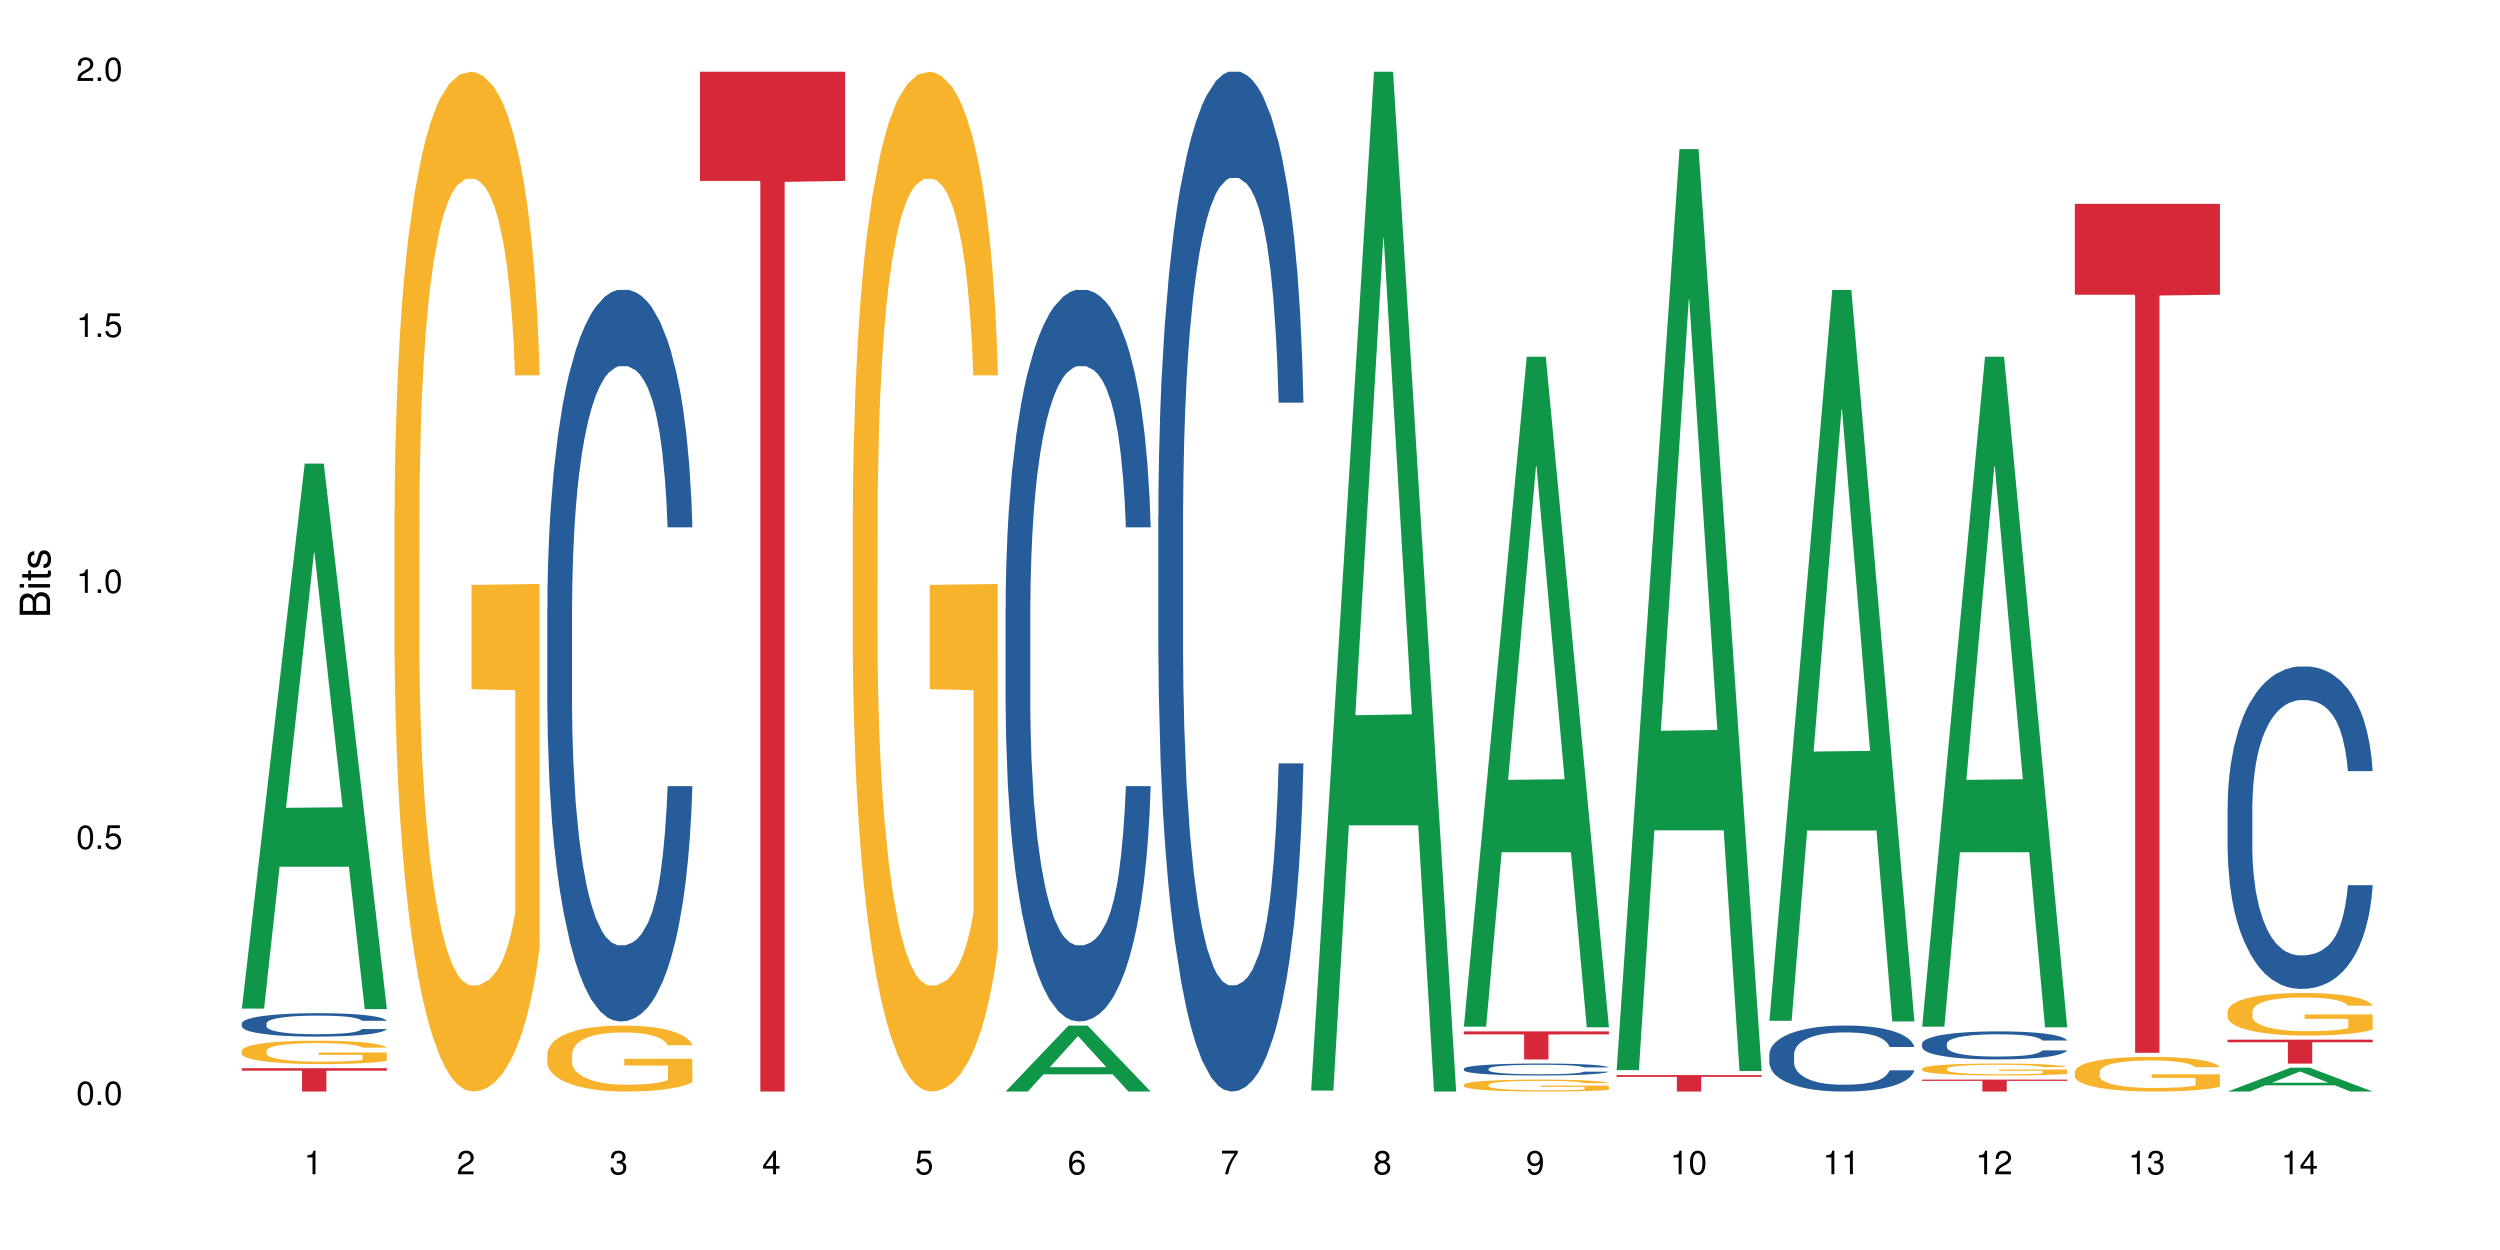 <?xml version="1.0" encoding="UTF-8"?>
<svg xmlns="http://www.w3.org/2000/svg" xmlns:xlink="http://www.w3.org/1999/xlink" width="720pt" height="360pt" viewBox="0 0 720 360" version="1.1">
<defs>
<g>
<symbol overflow="visible" id="glyph0-0">
<path style="stroke:none;" d=""/>
</symbol>
<symbol overflow="visible" id="glyph0-1">
<path style="stroke:none;" d="M 2.641 -6.797 C 2 -6.797 1.422 -6.531 1.078 -6.047 C 0.641 -5.453 0.406 -4.547 0.406 -3.297 C 0.406 -1 1.188 0.219 2.641 0.219 C 4.078 0.219 4.859 -1 4.859 -3.234 C 4.859 -4.562 4.656 -5.438 4.203 -6.047 C 3.844 -6.531 3.281 -6.797 2.641 -6.797 Z M 2.641 -6.047 C 3.547 -6.047 4 -5.125 4 -3.312 C 4 -1.375 3.562 -0.484 2.625 -0.484 C 1.734 -0.484 1.281 -1.422 1.281 -3.281 C 1.281 -5.141 1.734 -6.047 2.641 -6.047 Z M 2.641 -6.047 "/>
</symbol>
<symbol overflow="visible" id="glyph0-2">
<path style="stroke:none;" d="M 1.828 -1 L 0.828 -1 L 0.828 0 L 1.828 0 Z M 1.828 -1 "/>
</symbol>
<symbol overflow="visible" id="glyph0-3">
<path style="stroke:none;" d="M 4.562 -6.797 L 1.062 -6.797 L 0.547 -3.094 L 1.328 -3.094 C 1.719 -3.562 2.047 -3.734 2.578 -3.734 C 3.484 -3.734 4.062 -3.109 4.062 -2.094 C 4.062 -1.125 3.484 -0.531 2.578 -0.531 C 1.828 -0.531 1.375 -0.906 1.188 -1.672 L 0.328 -1.672 C 0.453 -1.109 0.547 -0.844 0.75 -0.594 C 1.125 -0.078 1.828 0.219 2.594 0.219 C 3.969 0.219 4.922 -0.781 4.922 -2.219 C 4.922 -3.562 4.031 -4.484 2.719 -4.484 C 2.25 -4.484 1.859 -4.359 1.469 -4.062 L 1.734 -5.969 L 4.562 -5.969 Z M 4.562 -6.797 "/>
</symbol>
<symbol overflow="visible" id="glyph0-4">
<path style="stroke:none;" d="M 2.484 -4.844 L 2.484 0 L 3.328 0 L 3.328 -6.797 L 2.766 -6.797 C 2.469 -5.75 2.281 -5.609 0.984 -5.453 L 0.984 -4.844 Z M 2.484 -4.844 "/>
</symbol>
<symbol overflow="visible" id="glyph0-5">
<path style="stroke:none;" d="M 4.859 -0.828 L 1.281 -0.828 C 1.359 -1.391 1.672 -1.75 2.5 -2.234 L 3.469 -2.75 C 4.406 -3.266 4.906 -3.969 4.906 -4.812 C 4.906 -5.375 4.672 -5.906 4.266 -6.266 C 3.859 -6.625 3.375 -6.797 2.719 -6.797 C 1.859 -6.797 1.219 -6.5 0.844 -5.922 C 0.609 -5.562 0.5 -5.125 0.484 -4.438 L 1.328 -4.438 C 1.359 -4.906 1.406 -5.188 1.531 -5.406 C 1.75 -5.812 2.188 -6.062 2.703 -6.062 C 3.469 -6.062 4.031 -5.516 4.031 -4.781 C 4.031 -4.25 3.719 -3.797 3.125 -3.438 L 2.234 -2.938 C 0.812 -2.141 0.406 -1.5 0.328 0 L 4.859 0 Z M 4.859 -0.828 "/>
</symbol>
<symbol overflow="visible" id="glyph0-6">
<path style="stroke:none;" d="M 2.125 -3.125 L 2.578 -3.125 C 3.516 -3.125 3.984 -2.703 3.984 -1.891 C 3.984 -1.031 3.469 -0.531 2.578 -0.531 C 1.656 -0.531 1.203 -0.984 1.156 -1.969 L 0.312 -1.969 C 0.344 -1.422 0.438 -1.078 0.609 -0.766 C 0.953 -0.109 1.625 0.219 2.547 0.219 C 3.953 0.219 4.859 -0.609 4.859 -1.906 C 4.859 -2.766 4.516 -3.25 3.703 -3.516 C 4.344 -3.766 4.656 -4.25 4.656 -4.938 C 4.656 -6.109 3.875 -6.797 2.578 -6.797 C 1.203 -6.797 0.484 -6.047 0.453 -4.609 L 1.297 -4.609 C 1.312 -5.016 1.344 -5.25 1.453 -5.453 C 1.641 -5.828 2.062 -6.062 2.594 -6.062 C 3.344 -6.062 3.797 -5.625 3.797 -4.906 C 3.797 -4.422 3.609 -4.141 3.25 -3.984 C 3.016 -3.891 2.719 -3.844 2.125 -3.844 Z M 2.125 -3.125 "/>
</symbol>
<symbol overflow="visible" id="glyph0-7">
<path style="stroke:none;" d="M 3.141 -1.625 L 3.141 0 L 3.984 0 L 3.984 -1.625 L 4.984 -1.625 L 4.984 -2.391 L 3.984 -2.391 L 3.984 -6.797 L 3.359 -6.797 L 0.266 -2.516 L 0.266 -1.625 Z M 3.141 -2.391 L 1 -2.391 L 3.141 -5.359 Z M 3.141 -2.391 "/>
</symbol>
<symbol overflow="visible" id="glyph0-8">
<path style="stroke:none;" d="M 4.781 -5.031 C 4.609 -6.141 3.891 -6.797 2.844 -6.797 C 2.094 -6.797 1.422 -6.438 1.031 -5.828 C 0.609 -5.172 0.406 -4.344 0.406 -3.094 C 0.406 -1.953 0.578 -1.234 0.984 -0.625 C 1.359 -0.078 1.953 0.219 2.703 0.219 C 3.984 0.219 4.922 -0.734 4.922 -2.078 C 4.922 -3.344 4.062 -4.234 2.844 -4.234 C 2.172 -4.234 1.641 -3.969 1.281 -3.469 C 1.281 -5.125 1.828 -6.047 2.797 -6.047 C 3.391 -6.047 3.797 -5.672 3.938 -5.031 Z M 2.734 -3.484 C 3.547 -3.484 4.062 -2.922 4.062 -2 C 4.062 -1.156 3.484 -0.531 2.703 -0.531 C 1.922 -0.531 1.328 -1.188 1.328 -2.047 C 1.328 -2.891 1.906 -3.484 2.734 -3.484 Z M 2.734 -3.484 "/>
</symbol>
<symbol overflow="visible" id="glyph0-9">
<path style="stroke:none;" d="M 4.984 -6.797 L 0.438 -6.797 L 0.438 -5.969 L 4.109 -5.969 C 2.5 -3.656 1.828 -2.234 1.328 0 L 2.219 0 C 2.594 -2.172 3.453 -4.047 4.984 -6.094 Z M 4.984 -6.797 "/>
</symbol>
<symbol overflow="visible" id="glyph0-10">
<path style="stroke:none;" d="M 3.75 -3.578 C 4.453 -4 4.688 -4.344 4.688 -4.984 C 4.688 -6.047 3.844 -6.797 2.641 -6.797 C 1.438 -6.797 0.594 -6.047 0.594 -4.984 C 0.594 -4.359 0.828 -4.016 1.516 -3.578 C 0.734 -3.203 0.359 -2.641 0.359 -1.891 C 0.359 -0.641 1.297 0.219 2.641 0.219 C 3.984 0.219 4.922 -0.641 4.922 -1.875 C 4.922 -2.641 4.531 -3.203 3.75 -3.578 Z M 2.641 -6.047 C 3.359 -6.047 3.812 -5.625 3.812 -4.969 C 3.812 -4.344 3.344 -3.922 2.641 -3.922 C 1.922 -3.922 1.453 -4.344 1.453 -4.984 C 1.453 -5.625 1.922 -6.047 2.641 -6.047 Z M 2.641 -3.203 C 3.484 -3.203 4.062 -2.672 4.062 -1.875 C 4.062 -1.062 3.484 -0.531 2.625 -0.531 C 1.797 -0.531 1.219 -1.078 1.219 -1.875 C 1.219 -2.672 1.797 -3.203 2.641 -3.203 Z M 2.641 -3.203 "/>
</symbol>
<symbol overflow="visible" id="glyph0-11">
<path style="stroke:none;" d="M 0.516 -1.547 C 0.672 -0.438 1.406 0.219 2.438 0.219 C 3.188 0.219 3.859 -0.141 4.266 -0.75 C 4.688 -1.406 4.891 -2.25 4.891 -3.484 C 4.891 -4.625 4.703 -5.359 4.312 -5.953 C 3.938 -6.5 3.344 -6.797 2.594 -6.797 C 1.297 -6.797 0.359 -5.844 0.359 -4.516 C 0.359 -3.25 1.234 -2.344 2.453 -2.344 C 3.094 -2.344 3.562 -2.578 4.016 -3.109 C 4 -1.453 3.469 -0.531 2.5 -0.531 C 1.906 -0.531 1.484 -0.906 1.359 -1.547 Z M 2.578 -6.062 C 3.375 -6.062 3.969 -5.406 3.969 -4.531 C 3.969 -3.688 3.375 -3.094 2.547 -3.094 C 1.734 -3.094 1.234 -3.672 1.234 -4.578 C 1.234 -5.438 1.797 -6.062 2.578 -6.062 Z M 2.578 -6.062 "/>
</symbol>
<symbol overflow="visible" id="glyph1-0">
<path style="stroke:none;" d=""/>
</symbol>
<symbol overflow="visible" id="glyph1-1">
<path style="stroke:none;" d="M 0 -0.953 L 0 -4.891 C 0 -5.719 -0.234 -6.344 -0.734 -6.797 C -1.188 -7.234 -1.812 -7.469 -2.5 -7.469 C -3.547 -7.469 -4.188 -7 -4.625 -5.875 C -4.984 -6.672 -5.641 -7.094 -6.531 -7.094 C -7.156 -7.094 -7.734 -6.859 -8.141 -6.391 C -8.562 -5.938 -8.75 -5.344 -8.75 -4.5 L -8.75 -0.953 Z M -4.984 -2.062 L -7.766 -2.062 L -7.766 -4.219 C -7.766 -4.844 -7.688 -5.203 -7.453 -5.5 C -7.219 -5.812 -6.859 -5.969 -6.375 -5.969 C -5.906 -5.969 -5.531 -5.812 -5.297 -5.5 C -5.062 -5.203 -4.984 -4.844 -4.984 -4.219 Z M -0.984 -2.062 L -4 -2.062 L -4 -4.781 C -4 -5.328 -3.859 -5.688 -3.578 -5.953 C -3.297 -6.219 -2.922 -6.359 -2.484 -6.359 C -2.062 -6.359 -1.688 -6.219 -1.406 -5.953 C -1.109 -5.688 -0.984 -5.328 -0.984 -4.781 Z M -0.984 -2.062 "/>
</symbol>
<symbol overflow="visible" id="glyph1-2">
<path style="stroke:none;" d="M -6.281 -1.797 L -6.281 -0.797 L 0 -0.797 L 0 -1.797 Z M -8.75 -1.797 L -8.75 -0.797 L -7.484 -0.797 L -7.484 -1.797 Z M -8.75 -1.797 "/>
</symbol>
<symbol overflow="visible" id="glyph1-3">
<path style="stroke:none;" d="M -6.281 -3.047 L -6.281 -2.016 L -8.016 -2.016 L -8.016 -1.016 L -6.281 -1.016 L -6.281 -0.172 L -5.469 -0.172 L -5.469 -1.016 L -0.719 -1.016 C -0.078 -1.016 0.281 -1.453 0.281 -2.234 C 0.281 -2.469 0.25 -2.719 0.188 -3.047 L -0.641 -3.047 C -0.609 -2.922 -0.594 -2.766 -0.594 -2.562 C -0.594 -2.141 -0.719 -2.016 -1.156 -2.016 L -5.469 -2.016 L -5.469 -3.047 Z M -6.281 -3.047 "/>
</symbol>
<symbol overflow="visible" id="glyph1-4">
<path style="stroke:none;" d="M -4.531 -5.25 C -5.766 -5.25 -6.469 -4.422 -6.469 -2.969 C -6.469 -1.516 -5.719 -0.562 -4.547 -0.562 C -3.562 -0.562 -3.094 -1.062 -2.734 -2.562 L -2.516 -3.484 C -2.344 -4.188 -2.094 -4.469 -1.625 -4.469 C -1.047 -4.469 -0.641 -3.875 -0.641 -3 C -0.641 -2.453 -0.797 -2 -1.062 -1.75 C -1.25 -1.594 -1.422 -1.531 -1.875 -1.469 L -1.875 -0.406 C -0.422 -0.453 0.281 -1.266 0.281 -2.922 C 0.281 -4.5 -0.5 -5.516 -1.719 -5.516 C -2.656 -5.516 -3.172 -4.984 -3.469 -3.734 L -3.703 -2.766 C -3.891 -1.953 -4.156 -1.609 -4.594 -1.609 C -5.172 -1.609 -5.547 -2.125 -5.547 -2.938 C -5.547 -3.75 -5.203 -4.172 -4.531 -4.203 Z M -4.531 -5.25 "/>
</symbol>
</g>
</defs>
<g id="surface32673">
<rect x="0" y="0" width="720" height="360" style="fill:rgb(100%,100%,100%);fill-opacity:1;stroke:none;"/>
<path style=" stroke:none;fill-rule:nonzero;fill:rgb(6.275%,58.824%,28.235%);fill-opacity:1;" d="M 69.629 290.48 L 69.676 290.332 L 87.758 133.512 L 93.25 133.512 L 111.422 290.625 L 105.039 290.625 L 100.484 249.613 L 80.523 249.613 L 76.059 290.48 L 69.629 290.48 L 82.445 232.648 L 98.652 232.5 L 90.57 159.18 L 90.48 159.031 L 90.391 159.477 L 82.398 232.5 L 82.445 232.648 Z M 69.629 290.48 "/>
<path style=" stroke:none;fill-rule:nonzero;fill:rgb(14.51%,36.078%,60%);fill-opacity:1;" d="M 69.629 294.738 L 69.68 294.73 L 69.68 294.582 L 69.832 294.348 L 70.191 294.055 L 70.547 293.852 L 71.465 293.488 L 72.738 293.137 L 74.062 292.863 L 75.031 292.703 L 75.898 292.582 L 77.887 292.355 L 79.16 292.238 L 80.535 292.133 L 82.219 292.027 L 83.441 291.965 L 86.195 291.867 L 88.234 291.824 L 89.812 291.805 L 93.227 291.805 L 95.266 291.832 L 96.746 291.863 L 98.375 291.91 L 99.75 291.965 L 102.148 292.102 L 104.289 292.273 L 105.258 292.371 L 106.785 292.562 L 107.957 292.746 L 108.773 292.906 L 109.691 293.137 L 110.504 293.414 L 111.117 293.727 L 111.422 293.992 L 104.289 293.992 L 103.93 293.746 L 103.523 293.555 L 102.758 293.301 L 101.992 293.125 L 100.922 292.945 L 99.957 292.828 L 98.629 292.711 L 97.457 292.637 L 96.234 292.582 L 95.062 292.543 L 92.82 292.508 L 90.219 292.508 L 89.254 292.52 L 87.266 292.57 L 86.195 292.613 L 84.664 292.699 L 83.594 292.777 L 82.32 292.902 L 81.453 293.008 L 80.383 293.168 L 79.617 293.309 L 78.754 293.512 L 78.242 293.664 L 77.785 293.836 L 77.375 294.039 L 77.07 294.258 L 76.867 294.484 L 76.766 294.707 L 76.766 295.66 L 76.867 295.883 L 77.121 296.141 L 77.785 296.516 L 78.754 296.844 L 79.875 297.102 L 80.945 297.285 L 81.555 297.371 L 82.371 297.469 L 83.645 297.594 L 85.48 297.715 L 86.551 297.766 L 88.184 297.816 L 89.863 297.84 L 92.105 297.84 L 94.094 297.816 L 95.418 297.785 L 96.797 297.734 L 98.68 297.629 L 99.852 297.531 L 100.871 297.414 L 101.637 297.297 L 102.148 297.199 L 102.91 297.008 L 103.523 296.801 L 103.98 296.582 L 104.289 296.375 L 111.422 296.375 L 111.117 296.621 L 110.66 296.859 L 110.199 297.039 L 109.484 297.254 L 108.672 297.445 L 107.5 297.66 L 106.531 297.801 L 105.258 297.957 L 104.082 298.074 L 102.809 298.18 L 100.922 298.301 L 99.699 298.363 L 98.375 298.418 L 96.797 298.469 L 94.809 298.512 L 92.668 298.535 L 90.68 298.543 L 88.539 298.527 L 86.957 298.504 L 84.867 298.449 L 82.27 298.34 L 80.383 298.223 L 78.906 298.105 L 77.633 297.98 L 76.203 297.816 L 74.371 297.543 L 73.25 297.336 L 72.484 297.16 L 71.617 296.922 L 71.004 296.707 L 70.293 296.363 L 69.781 295.926 L 69.629 295.586 Z M 69.629 294.738 "/>
<path style=" stroke:none;fill-rule:nonzero;fill:rgb(96.863%,70.196%,16.863%);fill-opacity:1;" d="M 69.629 302.605 L 69.68 302.598 L 69.68 302.477 L 69.883 302.199 L 70.395 301.816 L 71.055 301.504 L 71.77 301.258 L 72.23 301.129 L 72.992 300.945 L 73.656 300.809 L 75.336 300.531 L 77.477 300.273 L 78.652 300.164 L 79.977 300.059 L 81.863 299.941 L 82.727 299.898 L 85.379 299.801 L 88.387 299.738 L 91.699 299.723 L 93.227 299.727 L 95.316 299.75 L 98.172 299.82 L 99.801 299.879 L 101.078 299.941 L 102.402 300.023 L 104.031 300.145 L 105.562 300.293 L 106.785 300.441 L 108.008 300.625 L 109.027 300.82 L 109.895 301.035 L 110.66 301.297 L 111.117 301.512 L 111.422 301.727 L 104.34 301.727 L 103.93 301.512 L 103.473 301.344 L 102.707 301.141 L 101.941 300.992 L 101.18 300.879 L 99.75 300.719 L 98.527 300.617 L 97 300.531 L 95.52 300.477 L 93.84 300.441 L 92.82 300.43 L 90.117 300.43 L 87.672 300.473 L 86.246 300.52 L 85.227 300.57 L 83.797 300.66 L 82.934 300.734 L 82.422 300.785 L 80.895 300.977 L 79.875 301.148 L 79.312 301.266 L 78.602 301.449 L 78.09 301.613 L 77.531 301.859 L 77.223 302.047 L 76.816 302.465 L 76.766 303.57 L 76.918 303.805 L 77.223 304.059 L 77.633 304.277 L 78.242 304.512 L 78.855 304.691 L 79.926 304.93 L 80.844 305.09 L 81.555 305.195 L 82.934 305.359 L 83.492 305.418 L 84.816 305.527 L 86.195 305.613 L 87.875 305.688 L 89.148 305.723 L 91.188 305.754 L 93.789 305.754 L 96.848 305.719 L 98.781 305.668 L 100.109 305.621 L 100.977 305.578 L 102.047 305.508 L 102.809 305.445 L 103.523 305.379 L 104.391 305.273 L 104.391 303.805 L 91.801 303.797 L 91.801 303.109 L 111.371 303.105 L 111.422 305.508 L 110.352 305.676 L 109.027 305.836 L 107.754 305.957 L 106.43 306.062 L 104.543 306.18 L 103.012 306.254 L 100.668 306.34 L 98.527 306.395 L 96.285 306.43 L 94.297 306.449 L 91.953 306.457 L 89.863 306.445 L 87.621 306.406 L 85.836 306.359 L 84.207 306.297 L 82.574 306.215 L 80.535 306.086 L 79.211 305.98 L 77.836 305.852 L 76.461 305.699 L 75.234 305.535 L 74.422 305.402 L 73.605 305.258 L 72.738 305.07 L 71.922 304.863 L 71.312 304.672 L 70.75 304.457 L 70.344 304.254 L 69.934 303.977 L 69.73 303.754 L 69.629 303.566 Z M 69.629 302.605 "/>
<path style=" stroke:none;fill-rule:nonzero;fill:rgb(83.922%,15.686%,22.353%);fill-opacity:1;" d="M 69.629 307.637 L 111.422 307.637 L 111.422 308.355 L 94.004 308.363 L 94.004 314.371 L 86.996 314.371 L 86.996 308.367 L 86.895 308.355 L 69.629 308.355 Z M 69.629 307.637 "/>
<path style=" stroke:none;fill-rule:nonzero;fill:rgb(96.863%,70.196%,16.863%);fill-opacity:1;" d="M 113.621 146.461 L 113.672 146.191 L 113.672 140.828 L 113.879 128.758 L 114.387 112.129 L 115.051 98.449 L 115.762 87.719 L 116.223 82.086 L 116.988 74.039 L 117.648 68.141 L 119.332 56.07 L 121.473 44.805 L 122.645 39.977 L 123.969 35.414 L 125.855 30.32 L 126.723 28.441 L 129.371 24.148 L 132.379 21.469 L 135.691 20.664 L 137.223 20.93 L 139.312 22.004 L 142.164 24.953 L 143.797 27.637 L 145.07 30.32 L 146.395 33.805 L 148.027 39.172 L 149.555 45.609 L 150.777 52.047 L 152 60.094 L 153.02 68.676 L 153.887 78.062 L 154.652 89.328 L 155.109 98.715 L 155.418 108.105 L 148.332 108.105 L 147.926 98.715 L 147.465 91.477 L 146.699 82.625 L 145.938 76.188 L 145.172 71.09 L 143.746 64.117 L 142.523 59.824 L 140.992 56.07 L 139.516 53.656 L 137.832 52.047 L 136.812 51.508 L 134.113 51.508 L 131.664 53.387 L 130.238 55.531 L 129.219 57.68 L 127.793 61.703 L 126.926 64.922 L 126.414 67.066 L 124.887 75.383 L 123.867 82.891 L 123.305 87.988 L 122.594 96.035 L 122.082 103.277 L 121.523 114.004 L 121.219 122.051 L 120.809 140.293 L 120.758 188.574 L 120.91 198.766 L 121.219 209.762 L 121.625 219.418 L 122.234 229.609 L 122.848 237.391 L 123.918 247.852 L 124.836 254.824 L 125.551 259.383 L 126.926 266.625 L 127.484 269.039 L 128.812 273.867 L 130.188 277.625 L 131.871 280.844 L 133.145 282.453 L 135.184 283.793 L 137.781 283.793 L 140.84 282.184 L 142.777 280.039 L 144.102 277.891 L 144.969 276.016 L 146.039 273.062 L 146.805 270.383 L 147.516 267.43 L 148.383 262.871 L 148.383 198.766 L 135.793 198.496 L 135.793 168.457 L 155.367 168.188 L 155.418 273.062 L 154.348 280.305 L 153.02 287.281 L 151.746 292.645 L 150.422 297.203 L 148.535 302.301 L 147.008 305.52 L 144.664 309.273 L 142.523 311.688 L 140.277 313.297 L 138.293 314.102 L 135.945 314.371 L 133.855 313.836 L 131.613 312.227 L 129.832 310.078 L 128.199 307.398 L 126.57 303.91 L 124.531 298.277 L 123.203 293.719 L 121.828 288.086 L 120.453 281.379 L 119.23 274.137 L 118.414 268.504 L 117.598 262.066 L 116.73 254.02 L 115.918 244.898 L 115.305 236.586 L 114.742 227.195 L 114.336 218.344 L 113.93 206.277 L 113.727 196.621 L 113.621 188.305 Z M 113.621 146.461 "/>
<path style=" stroke:none;fill-rule:nonzero;fill:rgb(14.51%,36.078%,60%);fill-opacity:1;" d="M 157.617 175.176 L 157.668 174.984 L 157.668 170.363 L 157.82 163.043 L 158.176 153.801 L 158.535 147.445 L 159.449 136.082 L 160.727 125.105 L 162.051 116.633 L 163.02 111.625 L 163.887 107.773 L 165.871 100.648 L 167.148 96.988 L 168.523 93.715 L 170.207 90.441 L 171.43 88.516 L 174.18 85.434 L 176.219 84.086 L 177.801 83.508 L 181.215 83.508 L 183.254 84.277 L 184.73 85.242 L 186.363 86.781 L 187.738 88.516 L 190.133 92.75 L 192.273 98.145 L 193.242 101.227 L 194.773 107.195 L 195.945 112.973 L 196.758 117.98 L 197.676 125.105 L 198.492 133.773 L 199.105 143.594 L 199.41 151.875 L 192.273 151.875 L 191.918 144.172 L 191.512 138.199 L 190.746 130.305 L 189.98 124.719 L 188.91 119.137 L 187.941 115.477 L 186.617 111.816 L 185.445 109.508 L 184.223 107.773 L 183.051 106.617 L 180.805 105.461 L 178.207 105.461 L 177.238 105.848 L 175.25 107.387 L 174.18 108.734 L 172.652 111.434 L 171.582 113.938 L 170.309 117.789 L 169.441 121.062 L 168.371 126.07 L 167.605 130.496 L 166.738 136.852 L 166.23 141.668 L 165.77 147.059 L 165.363 153.414 L 165.059 160.156 L 164.855 167.281 L 164.75 174.215 L 164.75 204.062 L 164.855 210.996 L 165.109 219.086 L 165.77 230.832 L 166.738 241.039 L 167.859 249.129 L 168.93 254.906 L 169.543 257.602 L 170.359 260.684 L 171.633 264.535 L 173.469 268.387 L 174.539 269.926 L 176.168 271.469 L 177.852 272.238 L 180.094 272.238 L 182.082 271.469 L 183.406 270.504 L 184.781 268.965 L 186.668 265.691 L 187.84 262.609 L 188.859 258.949 L 189.625 255.293 L 190.133 252.211 L 190.898 246.238 L 191.512 239.691 L 191.969 232.953 L 192.273 226.402 L 199.41 226.402 L 199.105 234.105 L 198.645 241.617 L 198.188 247.203 L 197.473 253.941 L 196.656 259.914 L 195.484 266.652 L 194.516 271.082 L 193.242 275.898 L 192.07 279.559 L 190.797 282.832 L 188.91 286.684 L 187.688 288.609 L 186.363 290.34 L 184.781 291.883 L 182.793 293.23 L 180.652 294 L 178.664 294.191 L 176.523 293.809 L 174.945 293.039 L 172.855 291.305 L 170.258 287.836 L 168.371 284.18 L 166.891 280.52 L 165.617 276.668 L 164.191 271.469 L 162.355 262.996 L 161.234 256.445 L 160.469 251.055 L 159.605 243.543 L 158.992 236.805 L 158.277 226.02 L 157.77 212.344 L 157.617 201.754 Z M 157.617 175.176 "/>
<path style=" stroke:none;fill-rule:nonzero;fill:rgb(96.863%,70.196%,16.863%);fill-opacity:1;" d="M 157.617 303.508 L 157.668 303.492 L 157.668 303.145 L 157.871 302.363 L 158.379 301.289 L 159.043 300.402 L 159.758 299.711 L 160.215 299.348 L 160.98 298.824 L 161.641 298.445 L 163.324 297.664 L 165.465 296.934 L 166.637 296.621 L 167.961 296.328 L 169.848 295.996 L 170.715 295.875 L 173.363 295.598 L 176.371 295.426 L 179.684 295.371 L 181.215 295.391 L 183.305 295.461 L 186.156 295.648 L 187.789 295.824 L 189.062 295.996 L 190.387 296.223 L 192.02 296.57 L 193.547 296.984 L 194.773 297.402 L 195.996 297.922 L 197.016 298.477 L 197.879 299.086 L 198.645 299.812 L 199.105 300.422 L 199.41 301.027 L 192.324 301.027 L 191.918 300.422 L 191.457 299.953 L 190.695 299.379 L 189.93 298.965 L 189.164 298.633 L 187.738 298.184 L 186.516 297.906 L 184.984 297.664 L 183.508 297.508 L 181.824 297.402 L 180.805 297.367 L 178.105 297.367 L 175.66 297.488 L 174.23 297.629 L 173.211 297.766 L 171.785 298.027 L 170.918 298.234 L 170.41 298.375 L 168.879 298.91 L 167.859 299.398 L 167.301 299.727 L 166.586 300.246 L 166.078 300.715 L 165.516 301.41 L 165.211 301.93 L 164.801 303.109 L 164.75 306.234 L 164.906 306.895 L 165.211 307.605 L 165.617 308.23 L 166.23 308.887 L 166.84 309.391 L 167.91 310.066 L 168.828 310.52 L 169.543 310.812 L 170.918 311.281 L 171.48 311.438 L 172.805 311.75 L 174.18 311.992 L 175.863 312.203 L 177.137 312.305 L 179.176 312.395 L 181.773 312.395 L 184.832 312.289 L 186.77 312.148 L 188.094 312.012 L 188.961 311.891 L 190.031 311.699 L 190.797 311.523 L 191.512 311.336 L 192.375 311.039 L 192.375 306.895 L 179.789 306.875 L 179.789 304.934 L 199.359 304.914 L 199.41 311.699 L 198.34 312.168 L 197.016 312.617 L 195.738 312.965 L 194.414 313.262 L 192.527 313.59 L 191 313.797 L 188.656 314.039 L 186.516 314.195 L 184.273 314.301 L 182.285 314.352 L 179.941 314.371 L 177.852 314.336 L 175.609 314.23 L 173.824 314.094 L 172.191 313.918 L 170.562 313.695 L 168.523 313.328 L 167.199 313.035 L 165.82 312.672 L 164.445 312.238 L 163.223 311.77 L 162.406 311.402 L 161.59 310.988 L 160.727 310.469 L 159.91 309.879 L 159.297 309.34 L 158.738 308.73 L 158.328 308.16 L 157.922 307.379 L 157.719 306.754 L 157.617 306.215 Z M 157.617 303.508 "/>
<path style=" stroke:none;fill-rule:nonzero;fill:rgb(83.922%,15.686%,22.353%);fill-opacity:1;" d="M 201.609 20.664 L 243.402 20.664 L 243.402 52.102 L 225.984 52.379 L 225.984 314.371 L 218.977 314.371 L 218.977 52.652 L 218.875 52.102 L 201.609 52.102 Z M 201.609 20.664 "/>
<path style=" stroke:none;fill-rule:nonzero;fill:rgb(96.863%,70.196%,16.863%);fill-opacity:1;" d="M 245.602 146.461 L 245.652 146.191 L 245.652 140.828 L 245.859 128.758 L 246.367 112.129 L 247.031 98.449 L 247.742 87.719 L 248.203 82.086 L 248.965 74.039 L 249.629 68.141 L 251.312 56.07 L 253.453 44.805 L 254.625 39.977 L 255.949 35.414 L 257.836 30.32 L 258.703 28.441 L 261.352 24.148 L 264.359 21.469 L 267.672 20.664 L 269.199 20.93 L 271.289 22.004 L 274.145 24.953 L 275.777 27.637 L 277.051 30.32 L 278.375 33.805 L 280.008 39.172 L 281.535 45.609 L 282.758 52.047 L 283.98 60.094 L 285 68.676 L 285.867 78.062 L 286.633 89.328 L 287.09 98.715 L 287.398 108.105 L 280.312 108.105 L 279.906 98.715 L 279.445 91.477 L 278.68 82.625 L 277.918 76.188 L 277.152 71.09 L 275.727 64.117 L 274.5 59.824 L 272.973 56.07 L 271.496 53.656 L 269.812 52.047 L 268.793 51.508 L 266.094 51.508 L 263.645 53.387 L 262.219 55.531 L 261.199 57.68 L 259.773 61.703 L 258.906 64.922 L 258.395 67.066 L 256.867 75.383 L 255.848 82.891 L 255.285 87.988 L 254.574 96.035 L 254.062 103.277 L 253.504 114.004 L 253.195 122.051 L 252.789 140.293 L 252.738 188.574 L 252.891 198.766 L 253.195 209.762 L 253.605 219.418 L 254.215 229.609 L 254.828 237.391 L 255.898 247.852 L 256.816 254.824 L 257.531 259.383 L 258.906 266.625 L 259.465 269.039 L 260.793 273.867 L 262.168 277.625 L 263.848 280.844 L 265.125 282.453 L 267.164 283.793 L 269.762 283.793 L 272.82 282.184 L 274.758 280.039 L 276.082 277.891 L 276.949 276.016 L 278.02 273.062 L 278.781 270.383 L 279.496 267.43 L 280.363 262.871 L 280.363 198.766 L 267.773 198.496 L 267.773 168.457 L 287.344 168.188 L 287.398 273.062 L 286.328 280.305 L 285 287.281 L 283.727 292.645 L 282.402 297.203 L 280.516 302.301 L 278.988 305.52 L 276.641 309.273 L 274.5 311.688 L 272.258 313.297 L 270.27 314.102 L 267.926 314.371 L 265.836 313.836 L 263.594 312.227 L 261.812 310.078 L 260.18 307.398 L 258.547 303.91 L 256.512 298.277 L 255.184 293.719 L 253.809 288.086 L 252.434 281.379 L 251.211 274.137 L 250.395 268.504 L 249.578 262.066 L 248.711 254.02 L 247.895 244.898 L 247.285 236.586 L 246.723 227.195 L 246.316 218.344 L 245.91 206.277 L 245.703 196.621 L 245.602 188.305 Z M 245.602 146.461 "/>
<path style=" stroke:none;fill-rule:nonzero;fill:rgb(6.275%,58.824%,28.235%);fill-opacity:1;" d="M 289.598 314.352 L 289.641 314.336 L 307.727 295.371 L 313.219 295.371 L 331.391 314.371 L 325.004 314.371 L 320.449 309.41 L 300.492 309.41 L 296.027 314.352 L 289.598 314.352 L 302.41 307.359 L 318.621 307.344 L 310.539 298.477 L 310.449 298.457 L 310.359 298.512 L 302.367 307.344 L 302.41 307.359 Z M 289.598 314.352 "/>
<path style=" stroke:none;fill-rule:nonzero;fill:rgb(14.51%,36.078%,60%);fill-opacity:1;" d="M 289.598 175.176 L 289.648 174.984 L 289.648 170.363 L 289.801 163.043 L 290.156 153.801 L 290.516 147.445 L 291.43 136.082 L 292.707 125.105 L 294.031 116.633 L 295 111.625 L 295.867 107.773 L 297.852 100.648 L 299.129 96.988 L 300.504 93.715 L 302.184 90.441 L 303.41 88.516 L 306.16 85.434 L 308.199 84.086 L 309.781 83.508 L 313.195 83.508 L 315.234 84.277 L 316.711 85.242 L 318.344 86.781 L 319.719 88.516 L 322.113 92.75 L 324.254 98.145 L 325.223 101.227 L 326.75 107.195 L 327.926 112.973 L 328.738 117.98 L 329.656 125.105 L 330.473 133.773 L 331.086 143.594 L 331.391 151.875 L 324.254 151.875 L 323.898 144.172 L 323.488 138.199 L 322.727 130.305 L 321.961 124.719 L 320.891 119.137 L 319.922 115.477 L 318.598 111.816 L 317.426 109.508 L 316.203 107.773 L 315.027 106.617 L 312.785 105.461 L 310.188 105.461 L 309.219 105.848 L 307.23 107.387 L 306.16 108.734 L 304.633 111.434 L 303.562 113.938 L 302.289 117.789 L 301.422 121.062 L 300.352 126.07 L 299.586 130.496 L 298.719 136.852 L 298.211 141.668 L 297.75 147.059 L 297.344 153.414 L 297.039 160.156 L 296.832 167.281 L 296.73 174.215 L 296.73 204.062 L 296.832 210.996 L 297.09 219.086 L 297.75 230.832 L 298.719 241.039 L 299.84 249.129 L 300.91 254.906 L 301.523 257.602 L 302.34 260.684 L 303.613 264.535 L 305.449 268.387 L 306.52 269.926 L 308.148 271.469 L 309.832 272.238 L 312.074 272.238 L 314.062 271.469 L 315.387 270.504 L 316.762 268.965 L 318.648 265.691 L 319.82 262.609 L 320.84 258.949 L 321.605 255.293 L 322.113 252.211 L 322.879 246.238 L 323.488 239.691 L 323.949 232.953 L 324.254 226.402 L 331.391 226.402 L 331.086 234.105 L 330.625 241.617 L 330.168 247.203 L 329.453 253.941 L 328.637 259.914 L 327.465 266.652 L 326.496 271.082 L 325.223 275.898 L 324.051 279.559 L 322.777 282.832 L 320.891 286.684 L 319.668 288.609 L 318.344 290.34 L 316.762 291.883 L 314.773 293.23 L 312.633 294 L 310.645 294.191 L 308.504 293.809 L 306.926 293.039 L 304.836 291.305 L 302.234 287.836 L 300.352 284.18 L 298.871 280.52 L 297.598 276.668 L 296.172 271.469 L 294.336 262.996 L 293.215 256.445 L 292.449 251.055 L 291.586 243.543 L 290.973 236.805 L 290.258 226.02 L 289.75 212.344 L 289.598 201.754 Z M 289.598 175.176 "/>
<path style=" stroke:none;fill-rule:nonzero;fill:rgb(14.51%,36.078%,60%);fill-opacity:1;" d="M 333.59 148.457 L 333.641 148.188 L 333.641 141.742 L 333.793 131.543 L 334.148 118.656 L 334.508 109.797 L 335.426 93.957 L 336.699 78.652 L 338.023 66.84 L 338.992 59.859 L 339.859 54.492 L 341.848 44.559 L 343.121 39.457 L 344.496 34.891 L 346.18 30.328 L 347.402 27.645 L 350.152 23.348 L 352.191 21.469 L 353.773 20.664 L 357.188 20.664 L 359.227 21.738 L 360.703 23.078 L 362.336 25.227 L 363.711 27.645 L 366.105 33.551 L 368.246 41.066 L 369.215 45.363 L 370.746 53.684 L 371.918 61.738 L 372.734 68.719 L 373.652 78.652 L 374.465 90.734 L 375.078 104.426 L 375.383 115.969 L 368.246 115.969 L 367.891 105.23 L 367.484 96.91 L 366.719 85.902 L 365.953 78.117 L 364.883 70.332 L 363.914 65.23 L 362.59 60.129 L 361.418 56.906 L 360.195 54.492 L 359.023 52.879 L 356.781 51.27 L 354.18 51.27 L 353.211 51.805 L 351.223 53.953 L 350.152 55.832 L 348.625 59.59 L 347.555 63.082 L 346.281 68.449 L 345.414 73.016 L 344.344 79.996 L 343.578 86.172 L 342.715 95.031 L 342.203 101.742 L 341.746 109.258 L 341.336 118.117 L 341.031 127.516 L 340.828 137.449 L 340.727 147.113 L 340.727 188.727 L 340.828 198.391 L 341.082 209.668 L 341.746 226.043 L 342.715 240.273 L 343.836 251.547 L 344.906 259.602 L 345.516 263.359 L 346.332 267.656 L 347.605 273.027 L 349.441 278.395 L 350.512 280.543 L 352.141 282.691 L 353.824 283.766 L 356.066 283.766 L 358.055 282.691 L 359.379 281.348 L 360.754 279.199 L 362.641 274.637 L 363.812 270.34 L 364.832 265.242 L 365.598 260.141 L 366.105 255.844 L 366.871 247.52 L 367.484 238.395 L 367.941 228.996 L 368.246 219.867 L 375.383 219.867 L 375.078 230.609 L 374.617 241.078 L 374.16 248.863 L 373.445 258.262 L 372.633 266.582 L 371.457 275.98 L 370.492 282.152 L 369.215 288.867 L 368.043 293.969 L 366.77 298.531 L 364.883 303.898 L 363.66 306.586 L 362.336 309 L 360.754 311.148 L 358.77 313.027 L 356.629 314.102 L 354.641 314.371 L 352.5 313.832 L 350.918 312.762 L 348.828 310.344 L 346.23 305.512 L 344.344 300.41 L 342.867 295.309 L 341.59 289.941 L 340.164 282.691 L 338.328 270.879 L 337.207 261.75 L 336.445 254.234 L 335.578 243.762 L 334.965 234.367 L 334.254 219.332 L 333.742 200.27 L 333.59 185.504 Z M 333.59 148.457 "/>
<path style=" stroke:none;fill-rule:nonzero;fill:rgb(6.275%,58.824%,28.235%);fill-opacity:1;" d="M 377.582 314.094 L 377.629 313.82 L 395.711 20.664 L 401.203 20.664 L 419.375 314.371 L 412.992 314.371 L 408.438 237.703 L 388.477 237.703 L 384.012 314.094 L 377.582 314.094 L 390.398 205.988 L 406.605 205.711 L 398.523 68.648 L 398.434 68.375 L 398.348 69.199 L 390.352 205.711 L 390.398 205.988 Z M 377.582 314.094 "/>
<path style=" stroke:none;fill-rule:nonzero;fill:rgb(6.275%,58.824%,28.235%);fill-opacity:1;" d="M 421.578 295.684 L 421.621 295.504 L 439.703 102.738 L 445.195 102.738 L 463.371 295.867 L 456.984 295.867 L 452.43 245.453 L 432.473 245.453 L 428.008 295.684 L 421.578 295.684 L 434.391 224.598 L 450.602 224.418 L 442.52 134.293 L 442.43 134.109 L 442.34 134.656 L 434.348 224.418 L 434.391 224.598 Z M 421.578 295.684 "/>
<path style=" stroke:none;fill-rule:nonzero;fill:rgb(14.51%,36.078%,60%);fill-opacity:1;" d="M 421.578 307.797 L 421.629 307.793 L 421.629 307.719 L 421.781 307.598 L 422.137 307.449 L 422.492 307.344 L 423.41 307.156 L 424.684 306.977 L 426.012 306.84 L 426.98 306.758 L 427.844 306.695 L 429.832 306.578 L 431.105 306.52 L 432.484 306.465 L 434.164 306.41 L 435.391 306.379 L 438.141 306.328 L 440.18 306.309 L 441.758 306.297 L 445.176 306.297 L 447.215 306.309 L 448.691 306.324 L 450.324 306.352 L 451.699 306.379 L 454.094 306.449 L 456.234 306.535 L 457.203 306.586 L 458.73 306.684 L 459.906 306.781 L 460.719 306.863 L 461.637 306.977 L 462.453 307.121 L 463.062 307.281 L 463.371 307.418 L 456.234 307.418 L 455.879 307.289 L 455.469 307.191 L 454.707 307.062 L 453.941 306.973 L 452.871 306.879 L 451.902 306.82 L 450.578 306.762 L 449.406 306.723 L 448.184 306.695 L 447.008 306.676 L 444.766 306.656 L 442.168 306.656 L 441.199 306.664 L 439.211 306.688 L 438.141 306.711 L 436.613 306.754 L 435.543 306.797 L 434.266 306.859 L 433.402 306.91 L 432.332 306.992 L 431.566 307.066 L 430.699 307.172 L 430.191 307.25 L 429.73 307.336 L 429.324 307.441 L 429.02 307.551 L 428.812 307.668 L 428.711 307.781 L 428.711 308.27 L 428.812 308.383 L 429.07 308.516 L 429.73 308.707 L 430.699 308.875 L 431.82 309.008 L 432.891 309.102 L 433.504 309.145 L 434.32 309.195 L 435.594 309.258 L 437.426 309.32 L 438.496 309.348 L 440.129 309.371 L 441.812 309.387 L 444.055 309.387 L 446.043 309.371 L 447.367 309.355 L 448.742 309.332 L 450.629 309.277 L 451.801 309.227 L 452.82 309.168 L 453.586 309.109 L 454.094 309.059 L 454.859 308.961 L 455.469 308.852 L 455.93 308.742 L 456.234 308.637 L 463.371 308.637 L 463.062 308.762 L 462.605 308.883 L 462.148 308.977 L 461.434 309.086 L 460.617 309.184 L 459.445 309.293 L 458.477 309.367 L 457.203 309.445 L 456.031 309.504 L 454.758 309.559 L 452.871 309.621 L 451.648 309.652 L 450.324 309.68 L 448.742 309.707 L 446.754 309.73 L 444.613 309.742 L 442.625 309.746 L 440.484 309.738 L 438.906 309.727 L 436.816 309.695 L 434.215 309.641 L 432.332 309.582 L 430.852 309.52 L 429.578 309.457 L 428.152 309.371 L 426.316 309.234 L 425.195 309.125 L 424.43 309.039 L 423.562 308.914 L 422.953 308.805 L 422.238 308.629 L 421.73 308.406 L 421.578 308.23 Z M 421.578 307.797 "/>
<path style=" stroke:none;fill-rule:nonzero;fill:rgb(96.863%,70.196%,16.863%);fill-opacity:1;" d="M 421.578 312.398 L 421.629 312.398 L 421.629 312.336 L 421.832 312.191 L 422.34 311.996 L 423.004 311.836 L 423.719 311.711 L 424.176 311.645 L 424.941 311.551 L 425.602 311.48 L 427.285 311.34 L 429.426 311.207 L 430.598 311.152 L 431.922 311.098 L 433.809 311.039 L 434.676 311.016 L 437.324 310.965 L 440.332 310.934 L 443.645 310.926 L 445.176 310.926 L 447.266 310.941 L 450.117 310.973 L 451.75 311.004 L 453.023 311.039 L 454.348 311.078 L 455.98 311.141 L 457.508 311.215 L 458.73 311.293 L 459.957 311.387 L 460.977 311.488 L 461.84 311.598 L 462.605 311.73 L 463.062 311.84 L 463.371 311.949 L 456.285 311.949 L 455.879 311.84 L 455.418 311.754 L 454.656 311.652 L 453.891 311.574 L 453.125 311.516 L 451.699 311.434 L 450.477 311.383 L 448.945 311.34 L 447.469 311.312 L 445.785 311.293 L 444.766 311.285 L 442.066 311.285 L 439.617 311.309 L 438.191 311.332 L 437.172 311.359 L 435.746 311.406 L 434.879 311.441 L 434.371 311.469 L 432.84 311.566 L 431.82 311.652 L 431.262 311.715 L 430.547 311.809 L 430.035 311.895 L 429.477 312.02 L 429.172 312.113 L 428.762 312.328 L 428.711 312.895 L 428.863 313.016 L 429.172 313.145 L 429.578 313.258 L 430.191 313.375 L 430.801 313.469 L 431.871 313.59 L 432.789 313.672 L 433.504 313.727 L 434.879 313.809 L 435.441 313.84 L 436.766 313.895 L 438.141 313.938 L 439.824 313.977 L 441.098 313.996 L 443.137 314.012 L 445.734 314.012 L 448.793 313.992 L 450.73 313.969 L 452.055 313.941 L 452.922 313.922 L 453.992 313.887 L 454.758 313.855 L 455.469 313.82 L 456.336 313.766 L 456.336 313.016 L 443.746 313.012 L 443.746 312.66 L 463.32 312.656 L 463.371 313.887 L 462.301 313.973 L 460.977 314.051 L 459.699 314.117 L 458.375 314.168 L 456.488 314.23 L 454.961 314.266 L 452.617 314.312 L 450.477 314.34 L 448.234 314.359 L 446.246 314.367 L 443.898 314.371 L 441.812 314.363 L 439.566 314.344 L 437.785 314.32 L 436.152 314.289 L 434.523 314.246 L 432.484 314.184 L 431.16 314.129 L 429.781 314.062 L 428.406 313.984 L 427.184 313.898 L 426.367 313.832 L 425.551 313.758 L 424.684 313.664 L 423.871 313.555 L 423.258 313.457 L 422.699 313.348 L 422.289 313.242 L 421.883 313.102 L 421.68 312.988 L 421.578 312.891 Z M 421.578 312.398 "/>
<path style=" stroke:none;fill-rule:nonzero;fill:rgb(83.922%,15.686%,22.353%);fill-opacity:1;" d="M 421.578 297.043 L 463.371 297.043 L 463.371 297.91 L 445.953 297.918 L 445.953 305.117 L 438.945 305.117 L 438.945 297.926 L 438.844 297.91 L 421.578 297.91 Z M 421.578 297.043 "/>
<path style=" stroke:none;fill-rule:nonzero;fill:rgb(6.275%,58.824%,28.235%);fill-opacity:1;" d="M 465.57 308.195 L 465.613 307.945 L 483.699 42.941 L 489.191 42.941 L 507.363 308.445 L 500.977 308.445 L 496.426 239.141 L 476.465 239.141 L 472 308.195 L 465.57 308.195 L 478.383 210.469 L 494.594 210.219 L 486.512 86.32 L 486.422 86.07 L 486.332 86.816 L 478.34 210.219 L 478.383 210.469 Z M 465.57 308.195 "/>
<path style=" stroke:none;fill-rule:nonzero;fill:rgb(83.922%,15.686%,22.353%);fill-opacity:1;" d="M 465.57 309.625 L 507.363 309.625 L 507.363 310.133 L 489.945 310.137 L 489.945 314.371 L 482.938 314.371 L 482.938 310.141 L 482.836 310.133 L 465.57 310.133 Z M 465.57 309.625 "/>
<path style=" stroke:none;fill-rule:nonzero;fill:rgb(6.275%,58.824%,28.235%);fill-opacity:1;" d="M 509.562 293.996 L 509.609 293.797 L 527.691 83.508 L 533.184 83.508 L 551.355 294.191 L 544.973 294.191 L 540.418 239.195 L 520.457 239.195 L 515.992 293.996 L 509.562 293.996 L 522.379 216.445 L 538.586 216.25 L 530.504 117.93 L 530.414 117.73 L 530.324 118.324 L 522.332 216.25 L 522.379 216.445 Z M 509.562 293.996 "/>
<path style=" stroke:none;fill-rule:nonzero;fill:rgb(14.51%,36.078%,60%);fill-opacity:1;" d="M 509.562 303.637 L 509.613 303.621 L 509.613 303.203 L 509.766 302.543 L 510.125 301.711 L 510.48 301.137 L 511.398 300.113 L 512.672 299.125 L 513.996 298.359 L 514.965 297.906 L 515.832 297.562 L 517.82 296.918 L 519.094 296.59 L 520.469 296.293 L 522.152 295.996 L 523.375 295.824 L 526.129 295.547 L 528.168 295.426 L 529.746 295.371 L 533.16 295.371 L 535.199 295.441 L 536.68 295.527 L 538.309 295.668 L 539.684 295.824 L 542.082 296.207 L 544.223 296.691 L 545.191 296.969 L 546.719 297.508 L 547.891 298.031 L 548.707 298.48 L 549.625 299.125 L 550.441 299.906 L 551.051 300.789 L 551.355 301.539 L 544.223 301.539 L 543.863 300.844 L 543.457 300.305 L 542.691 299.594 L 541.93 299.09 L 540.859 298.586 L 539.891 298.254 L 538.562 297.926 L 537.391 297.719 L 536.168 297.562 L 534.996 297.457 L 532.754 297.352 L 530.152 297.352 L 529.188 297.387 L 527.199 297.527 L 526.129 297.648 L 524.598 297.891 L 523.527 298.117 L 522.254 298.465 L 521.387 298.758 L 520.316 299.211 L 519.555 299.609 L 518.688 300.184 L 518.176 300.617 L 517.719 301.102 L 517.309 301.676 L 517.004 302.285 L 516.801 302.926 L 516.699 303.551 L 516.699 306.242 L 516.801 306.867 L 517.055 307.598 L 517.719 308.656 L 518.688 309.578 L 519.809 310.309 L 520.879 310.828 L 521.488 311.07 L 522.305 311.348 L 523.578 311.695 L 525.414 312.043 L 526.484 312.184 L 528.117 312.32 L 529.797 312.391 L 532.039 312.391 L 534.027 312.32 L 535.352 312.234 L 536.73 312.098 L 538.613 311.801 L 539.789 311.523 L 540.805 311.191 L 541.57 310.863 L 542.082 310.586 L 542.844 310.047 L 543.457 309.457 L 543.914 308.848 L 544.223 308.258 L 551.355 308.258 L 551.051 308.953 L 550.594 309.629 L 550.133 310.133 L 549.422 310.742 L 548.605 311.281 L 547.434 311.887 L 546.465 312.285 L 545.191 312.723 L 544.016 313.051 L 542.742 313.348 L 540.859 313.695 L 539.633 313.867 L 538.309 314.023 L 536.73 314.164 L 534.742 314.285 L 532.602 314.352 L 530.613 314.371 L 528.473 314.336 L 526.891 314.266 L 524.801 314.109 L 522.203 313.797 L 520.316 313.469 L 518.84 313.137 L 517.566 312.789 L 516.137 312.32 L 514.305 311.559 L 513.184 310.969 L 512.418 310.48 L 511.551 309.805 L 510.938 309.195 L 510.227 308.223 L 509.715 306.992 L 509.562 306.035 Z M 509.562 303.637 "/>
<path style=" stroke:none;fill-rule:nonzero;fill:rgb(6.275%,58.824%,28.235%);fill-opacity:1;" d="M 553.555 295.684 L 553.602 295.504 L 571.684 102.738 L 577.176 102.738 L 595.352 295.867 L 588.965 295.867 L 584.41 245.453 L 564.453 245.453 L 559.988 295.684 L 553.555 295.684 L 566.371 224.598 L 582.578 224.418 L 574.5 134.293 L 574.41 134.109 L 574.32 134.656 L 566.328 224.418 L 566.371 224.598 Z M 553.555 295.684 "/>
<path style=" stroke:none;fill-rule:nonzero;fill:rgb(14.51%,36.078%,60%);fill-opacity:1;" d="M 553.555 300.559 L 553.609 300.551 L 553.609 300.371 L 553.762 300.094 L 554.117 299.738 L 554.473 299.496 L 555.391 299.059 L 556.664 298.641 L 557.992 298.312 L 558.961 298.121 L 559.824 297.977 L 561.812 297.703 L 563.086 297.562 L 564.465 297.438 L 566.145 297.312 L 567.367 297.238 L 570.121 297.117 L 572.16 297.066 L 573.738 297.043 L 577.156 297.043 L 579.195 297.074 L 580.672 297.113 L 582.301 297.172 L 583.68 297.238 L 586.074 297.398 L 588.215 297.605 L 589.184 297.723 L 590.711 297.953 L 591.883 298.176 L 592.699 298.367 L 593.617 298.641 L 594.434 298.973 L 595.043 299.348 L 595.352 299.664 L 588.215 299.664 L 587.859 299.371 L 587.449 299.141 L 586.688 298.84 L 585.922 298.625 L 584.852 298.41 L 583.883 298.27 L 582.559 298.129 L 581.387 298.043 L 580.16 297.977 L 578.988 297.93 L 576.746 297.887 L 574.148 297.887 L 573.18 297.902 L 571.191 297.961 L 570.121 298.012 L 568.594 298.113 L 567.523 298.211 L 566.246 298.359 L 565.383 298.484 L 564.312 298.676 L 563.547 298.844 L 562.68 299.09 L 562.172 299.273 L 561.711 299.48 L 561.305 299.723 L 560.996 299.98 L 560.793 300.254 L 560.691 300.52 L 560.691 301.664 L 560.793 301.93 L 561.051 302.238 L 561.711 302.691 L 562.68 303.082 L 563.801 303.391 L 564.871 303.613 L 565.484 303.715 L 566.297 303.836 L 567.574 303.98 L 569.406 304.129 L 570.477 304.188 L 572.109 304.246 L 573.789 304.277 L 576.035 304.277 L 578.02 304.246 L 579.348 304.211 L 580.723 304.152 L 582.609 304.027 L 583.781 303.906 L 584.801 303.77 L 585.562 303.629 L 586.074 303.508 L 586.84 303.281 L 587.449 303.031 L 587.91 302.77 L 588.215 302.52 L 595.352 302.52 L 595.043 302.816 L 594.586 303.102 L 594.129 303.316 L 593.414 303.574 L 592.598 303.805 L 591.426 304.062 L 590.457 304.234 L 589.184 304.418 L 588.012 304.559 L 586.738 304.684 L 584.852 304.832 L 583.629 304.902 L 582.301 304.969 L 580.723 305.031 L 578.734 305.082 L 576.594 305.109 L 574.605 305.117 L 572.465 305.102 L 570.887 305.074 L 568.797 305.008 L 566.195 304.875 L 564.312 304.734 L 562.832 304.594 L 561.559 304.445 L 560.133 304.246 L 558.297 303.922 L 557.176 303.672 L 556.41 303.465 L 555.543 303.176 L 554.934 302.918 L 554.219 302.504 L 553.711 301.98 L 553.555 301.574 Z M 553.555 300.559 "/>
<path style=" stroke:none;fill-rule:nonzero;fill:rgb(96.863%,70.196%,16.863%);fill-opacity:1;" d="M 553.555 307.773 L 553.609 307.77 L 553.609 307.707 L 553.812 307.566 L 554.32 307.371 L 554.984 307.211 L 555.695 307.086 L 556.156 307.02 L 556.922 306.926 L 557.582 306.855 L 559.266 306.715 L 561.406 306.582 L 562.578 306.523 L 563.902 306.469 L 565.789 306.41 L 566.656 306.391 L 569.305 306.34 L 572.312 306.309 L 575.625 306.297 L 577.156 306.301 L 579.246 306.312 L 582.098 306.348 L 583.73 306.379 L 585.004 306.41 L 586.328 306.453 L 587.961 306.516 L 589.488 306.59 L 590.711 306.664 L 591.934 306.762 L 592.953 306.859 L 593.82 306.973 L 594.586 307.102 L 595.043 307.215 L 595.352 307.324 L 588.266 307.324 L 587.859 307.215 L 587.398 307.129 L 586.633 307.023 L 585.871 306.949 L 585.105 306.891 L 583.68 306.809 L 582.457 306.758 L 580.926 306.715 L 579.449 306.684 L 577.766 306.664 L 576.746 306.66 L 574.047 306.66 L 571.598 306.68 L 570.172 306.707 L 569.152 306.73 L 567.727 306.777 L 566.859 306.816 L 566.348 306.844 L 564.82 306.941 L 563.801 307.027 L 563.242 307.086 L 562.527 307.184 L 562.016 307.266 L 561.457 307.395 L 561.152 307.488 L 560.742 307.703 L 560.691 308.27 L 560.844 308.387 L 561.152 308.516 L 561.559 308.629 L 562.172 308.75 L 562.781 308.84 L 563.852 308.965 L 564.77 309.047 L 565.484 309.098 L 566.859 309.184 L 567.418 309.211 L 568.746 309.27 L 570.121 309.312 L 571.805 309.352 L 573.078 309.371 L 575.117 309.387 L 577.715 309.387 L 580.773 309.367 L 582.711 309.34 L 584.035 309.316 L 584.902 309.293 L 585.973 309.258 L 586.738 309.227 L 587.449 309.195 L 588.316 309.141 L 588.316 308.387 L 575.727 308.383 L 575.727 308.031 L 595.301 308.027 L 595.352 309.258 L 594.281 309.344 L 592.953 309.426 L 591.68 309.488 L 590.355 309.543 L 588.469 309.602 L 586.941 309.641 L 584.598 309.684 L 582.457 309.711 L 580.211 309.73 L 578.227 309.742 L 575.879 309.746 L 573.789 309.738 L 571.547 309.719 L 569.766 309.695 L 568.133 309.664 L 566.504 309.621 L 564.465 309.555 L 563.137 309.504 L 561.762 309.438 L 560.387 309.355 L 559.164 309.273 L 558.348 309.207 L 557.531 309.129 L 556.664 309.035 L 555.852 308.93 L 555.238 308.832 L 554.68 308.723 L 554.27 308.617 L 553.863 308.477 L 553.66 308.363 L 553.555 308.266 Z M 553.555 307.773 "/>
<path style=" stroke:none;fill-rule:nonzero;fill:rgb(83.922%,15.686%,22.353%);fill-opacity:1;" d="M 553.555 310.926 L 595.352 310.926 L 595.352 311.293 L 577.934 311.297 L 577.934 314.371 L 570.926 314.371 L 570.926 311.301 L 570.824 311.293 L 553.555 311.293 Z M 553.555 310.926 "/>
<path style=" stroke:none;fill-rule:nonzero;fill:rgb(96.863%,70.196%,16.863%);fill-opacity:1;" d="M 597.551 308.66 L 597.602 308.652 L 597.602 308.469 L 597.805 308.059 L 598.316 307.492 L 598.977 307.027 L 599.691 306.664 L 600.148 306.473 L 600.914 306.199 L 601.578 305.996 L 603.258 305.586 L 605.398 305.203 L 606.57 305.039 L 607.895 304.883 L 609.781 304.711 L 610.648 304.648 L 613.301 304.5 L 616.305 304.41 L 619.617 304.383 L 621.148 304.391 L 623.238 304.43 L 626.094 304.527 L 627.723 304.621 L 628.996 304.711 L 630.324 304.828 L 631.953 305.012 L 633.48 305.23 L 634.707 305.449 L 635.93 305.723 L 636.949 306.016 L 637.816 306.336 L 638.578 306.719 L 639.039 307.039 L 639.344 307.355 L 632.258 307.355 L 631.852 307.039 L 631.395 306.793 L 630.629 306.488 L 629.863 306.27 L 629.098 306.098 L 627.672 305.859 L 626.449 305.715 L 624.918 305.586 L 623.441 305.504 L 621.758 305.449 L 620.742 305.434 L 618.039 305.434 L 615.594 305.496 L 614.164 305.57 L 613.145 305.641 L 611.719 305.777 L 610.852 305.887 L 610.344 305.961 L 608.812 306.242 L 607.793 306.5 L 607.234 306.672 L 606.52 306.945 L 606.012 307.191 L 605.449 307.559 L 605.145 307.832 L 604.738 308.449 L 604.684 310.094 L 604.84 310.441 L 605.145 310.812 L 605.551 311.141 L 606.164 311.488 L 606.773 311.754 L 607.844 312.109 L 608.762 312.348 L 609.477 312.5 L 610.852 312.746 L 611.414 312.828 L 612.738 312.992 L 614.113 313.121 L 615.797 313.23 L 617.07 313.285 L 619.109 313.332 L 621.707 313.332 L 624.766 313.277 L 626.703 313.203 L 628.027 313.129 L 628.895 313.066 L 629.965 312.965 L 630.73 312.875 L 631.445 312.773 L 632.309 312.621 L 632.309 310.441 L 619.723 310.43 L 619.723 309.41 L 639.293 309.398 L 639.344 312.965 L 638.273 313.211 L 636.949 313.449 L 635.676 313.633 L 634.348 313.785 L 632.465 313.961 L 630.934 314.07 L 628.59 314.199 L 626.449 314.281 L 624.207 314.336 L 622.219 314.363 L 619.875 314.371 L 617.785 314.352 L 615.543 314.297 L 613.758 314.227 L 612.125 314.133 L 610.496 314.016 L 608.457 313.824 L 607.133 313.668 L 605.754 313.477 L 604.379 313.25 L 603.156 313.004 L 602.34 312.812 L 601.527 312.594 L 600.66 312.32 L 599.844 312.008 L 599.23 311.727 L 598.672 311.406 L 598.262 311.105 L 597.855 310.695 L 597.652 310.367 L 597.551 310.082 Z M 597.551 308.66 "/>
<path style=" stroke:none;fill-rule:nonzero;fill:rgb(83.922%,15.686%,22.353%);fill-opacity:1;" d="M 597.551 58.707 L 639.344 58.707 L 639.344 84.879 L 621.926 85.105 L 621.926 303.203 L 614.918 303.203 L 614.918 85.336 L 614.816 84.879 L 597.551 84.879 Z M 597.551 58.707 "/>
<path style=" stroke:none;fill-rule:nonzero;fill:rgb(6.275%,58.824%,28.235%);fill-opacity:1;" d="M 641.543 314.363 L 641.59 314.359 L 659.672 307.488 L 665.164 307.488 L 683.336 314.371 L 676.953 314.371 L 672.398 312.574 L 652.438 312.574 L 647.973 314.363 L 641.543 314.363 L 654.359 311.832 L 670.566 311.824 L 662.484 308.613 L 662.395 308.605 L 662.305 308.625 L 654.312 311.824 L 654.359 311.832 Z M 641.543 314.363 "/>
<path style=" stroke:none;fill-rule:nonzero;fill:rgb(14.51%,36.078%,60%);fill-opacity:1;" d="M 641.543 232.355 L 641.594 232.273 L 641.594 230.234 L 641.746 227.008 L 642.105 222.934 L 642.461 220.133 L 643.379 215.125 L 644.652 210.289 L 645.977 206.551 L 646.945 204.344 L 647.812 202.648 L 649.801 199.508 L 651.074 197.895 L 652.449 196.453 L 654.133 195.008 L 655.355 194.16 L 658.109 192.801 L 660.148 192.207 L 661.727 191.953 L 665.141 191.953 L 667.18 192.293 L 668.66 192.715 L 670.289 193.395 L 671.664 194.16 L 674.062 196.027 L 676.203 198.402 L 677.168 199.762 L 678.699 202.395 L 679.871 204.941 L 680.688 207.148 L 681.605 210.289 L 682.418 214.105 L 683.031 218.438 L 683.336 222.086 L 676.203 222.086 L 675.844 218.691 L 675.438 216.059 L 674.672 212.578 L 673.906 210.117 L 672.836 207.656 L 671.871 206.043 L 670.543 204.43 L 669.371 203.41 L 668.148 202.648 L 666.977 202.137 L 664.734 201.629 L 662.133 201.629 L 661.164 201.801 L 659.18 202.477 L 658.109 203.07 L 656.578 204.262 L 655.508 205.363 L 654.234 207.062 L 653.367 208.504 L 652.297 210.711 L 651.531 212.664 L 650.668 215.465 L 650.156 217.586 L 649.699 219.965 L 649.289 222.766 L 648.984 225.734 L 648.781 228.875 L 648.68 231.934 L 648.68 245.09 L 648.781 248.145 L 649.035 251.711 L 649.699 256.887 L 650.668 261.387 L 651.789 264.953 L 652.859 267.5 L 653.469 268.688 L 654.285 270.047 L 655.559 271.742 L 657.395 273.441 L 658.465 274.121 L 660.094 274.797 L 661.777 275.137 L 664.02 275.137 L 666.008 274.797 L 667.332 274.375 L 668.711 273.695 L 670.594 272.254 L 671.766 270.895 L 672.785 269.281 L 673.551 267.668 L 674.062 266.309 L 674.824 263.68 L 675.438 260.793 L 675.895 257.82 L 676.203 254.938 L 683.336 254.938 L 683.031 258.332 L 682.574 261.641 L 682.113 264.102 L 681.398 267.074 L 680.586 269.707 L 679.414 272.676 L 678.445 274.629 L 677.168 276.75 L 675.996 278.363 L 674.723 279.805 L 672.836 281.504 L 671.613 282.352 L 670.289 283.117 L 668.711 283.797 L 666.723 284.391 L 664.582 284.73 L 662.594 284.816 L 660.453 284.645 L 658.871 284.305 L 656.781 283.543 L 654.184 282.012 L 652.297 280.402 L 650.82 278.789 L 649.547 277.09 L 648.117 274.797 L 646.285 271.062 L 645.16 268.176 L 644.398 265.801 L 643.531 262.492 L 642.918 259.52 L 642.207 254.766 L 641.695 248.738 L 641.543 244.07 Z M 641.543 232.355 "/>
<path style=" stroke:none;fill-rule:nonzero;fill:rgb(96.863%,70.196%,16.863%);fill-opacity:1;" d="M 641.543 291.242 L 641.594 291.23 L 641.594 291.008 L 641.797 290.504 L 642.309 289.812 L 642.969 289.238 L 643.684 288.793 L 644.145 288.559 L 644.906 288.223 L 645.57 287.977 L 647.25 287.473 L 649.391 287 L 650.566 286.801 L 651.891 286.609 L 653.777 286.398 L 654.641 286.32 L 657.293 286.141 L 660.301 286.027 L 663.613 285.996 L 665.141 286.004 L 667.23 286.051 L 670.086 286.172 L 671.715 286.285 L 672.992 286.398 L 674.316 286.543 L 675.945 286.766 L 677.477 287.035 L 678.699 287.305 L 679.922 287.641 L 680.941 287.996 L 681.809 288.391 L 682.574 288.859 L 683.031 289.25 L 683.336 289.645 L 676.254 289.645 L 675.844 289.25 L 675.387 288.949 L 674.621 288.578 L 673.855 288.312 L 673.094 288.098 L 671.664 287.809 L 670.441 287.629 L 668.914 287.473 L 667.434 287.371 L 665.754 287.305 L 664.734 287.281 L 662.031 287.281 L 659.586 287.359 L 658.16 287.449 L 657.141 287.539 L 655.711 287.707 L 654.848 287.84 L 654.336 287.93 L 652.809 288.277 L 651.789 288.59 L 651.227 288.805 L 650.516 289.141 L 650.004 289.441 L 649.441 289.891 L 649.137 290.227 L 648.73 290.984 L 648.68 293 L 648.832 293.426 L 649.137 293.883 L 649.547 294.289 L 650.156 294.711 L 650.77 295.039 L 651.84 295.473 L 652.758 295.766 L 653.469 295.953 L 654.848 296.258 L 655.406 296.359 L 656.73 296.559 L 658.109 296.715 L 659.789 296.852 L 661.062 296.918 L 663.102 296.973 L 665.703 296.973 L 668.762 296.906 L 670.695 296.816 L 672.023 296.727 L 672.887 296.648 L 673.957 296.527 L 674.723 296.414 L 675.438 296.289 L 676.305 296.102 L 676.305 293.426 L 663.715 293.414 L 663.715 292.16 L 683.285 292.148 L 683.336 296.527 L 682.266 296.828 L 680.941 297.117 L 679.668 297.344 L 678.344 297.531 L 676.457 297.746 L 674.926 297.879 L 672.582 298.035 L 670.441 298.137 L 668.199 298.203 L 666.211 298.238 L 663.867 298.25 L 661.777 298.227 L 659.535 298.16 L 657.75 298.07 L 656.121 297.957 L 654.488 297.812 L 652.449 297.578 L 651.125 297.387 L 649.75 297.152 L 648.371 296.871 L 647.148 296.57 L 646.336 296.336 L 645.52 296.066 L 644.652 295.73 L 643.836 295.352 L 643.227 295.004 L 642.664 294.613 L 642.258 294.242 L 641.848 293.738 L 641.645 293.336 L 641.543 292.988 Z M 641.543 291.242 "/>
<path style=" stroke:none;fill-rule:nonzero;fill:rgb(83.922%,15.686%,22.353%);fill-opacity:1;" d="M 641.543 299.43 L 683.336 299.43 L 683.336 300.164 L 665.918 300.172 L 665.918 306.309 L 658.91 306.309 L 658.91 300.18 L 658.809 300.164 L 641.543 300.164 Z M 641.543 299.43 "/>
<g style="fill:rgb(0%,0%,0%);fill-opacity:1;">
  <use xlink:href="#glyph0-1" x="21.957" y="318.198"/>
  <use xlink:href="#glyph0-2" x="27.291" y="318.198"/>
  <use xlink:href="#glyph0-1" x="29.958" y="318.198"/>
</g>
<g style="fill:rgb(0%,0%,0%);fill-opacity:1;">
  <use xlink:href="#glyph0-1" x="21.957" y="244.476"/>
  <use xlink:href="#glyph0-2" x="27.291" y="244.476"/>
  <use xlink:href="#glyph0-3" x="29.958" y="244.476"/>
</g>
<g style="fill:rgb(0%,0%,0%);fill-opacity:1;">
  <use xlink:href="#glyph0-4" x="21.957" y="170.753"/>
  <use xlink:href="#glyph0-2" x="27.291" y="170.753"/>
  <use xlink:href="#glyph0-1" x="29.958" y="170.753"/>
</g>
<g style="fill:rgb(0%,0%,0%);fill-opacity:1;">
  <use xlink:href="#glyph0-4" x="21.957" y="97.034"/>
  <use xlink:href="#glyph0-2" x="27.291" y="97.034"/>
  <use xlink:href="#glyph0-3" x="29.958" y="97.034"/>
</g>
<g style="fill:rgb(0%,0%,0%);fill-opacity:1;">
  <use xlink:href="#glyph0-5" x="21.957" y="23.312"/>
  <use xlink:href="#glyph0-2" x="27.291" y="23.312"/>
  <use xlink:href="#glyph0-1" x="29.958" y="23.312"/>
</g>
<g style="fill:rgb(0%,0%,0%);fill-opacity:1;">
  <use xlink:href="#glyph0-4" x="87.527" y="338.19"/>
</g>
<g style="fill:rgb(0%,0%,0%);fill-opacity:1;">
  <use xlink:href="#glyph0-5" x="131.52" y="338.19"/>
</g>
<g style="fill:rgb(0%,0%,0%);fill-opacity:1;">
  <use xlink:href="#glyph0-6" x="175.512" y="338.19"/>
</g>
<g style="fill:rgb(0%,0%,0%);fill-opacity:1;">
  <use xlink:href="#glyph0-7" x="219.508" y="338.19"/>
</g>
<g style="fill:rgb(0%,0%,0%);fill-opacity:1;">
  <use xlink:href="#glyph0-3" x="263.5" y="338.19"/>
</g>
<g style="fill:rgb(0%,0%,0%);fill-opacity:1;">
  <use xlink:href="#glyph0-8" x="307.492" y="338.19"/>
</g>
<g style="fill:rgb(0%,0%,0%);fill-opacity:1;">
  <use xlink:href="#glyph0-9" x="351.488" y="338.19"/>
</g>
<g style="fill:rgb(0%,0%,0%);fill-opacity:1;">
  <use xlink:href="#glyph0-10" x="395.48" y="338.19"/>
</g>
<g style="fill:rgb(0%,0%,0%);fill-opacity:1;">
  <use xlink:href="#glyph0-11" x="439.473" y="338.19"/>
</g>
<g style="fill:rgb(0%,0%,0%);fill-opacity:1;">
  <use xlink:href="#glyph0-4" x="480.965" y="338.19"/>
  <use xlink:href="#glyph0-1" x="486.299" y="338.19"/>
</g>
<g style="fill:rgb(0%,0%,0%);fill-opacity:1;">
  <use xlink:href="#glyph0-4" x="524.961" y="338.19"/>
  <use xlink:href="#glyph0-4" x="530.295" y="338.19"/>
</g>
<g style="fill:rgb(0%,0%,0%);fill-opacity:1;">
  <use xlink:href="#glyph0-4" x="568.953" y="338.19"/>
  <use xlink:href="#glyph0-5" x="574.287" y="338.19"/>
</g>
<g style="fill:rgb(0%,0%,0%);fill-opacity:1;">
  <use xlink:href="#glyph0-4" x="612.945" y="338.19"/>
  <use xlink:href="#glyph0-6" x="618.279" y="338.19"/>
</g>
<g style="fill:rgb(0%,0%,0%);fill-opacity:1;">
  <use xlink:href="#glyph0-4" x="656.941" y="338.19"/>
  <use xlink:href="#glyph0-7" x="662.275" y="338.19"/>
</g>
<g style="fill:rgb(0%,0%,0%);fill-opacity:1;">
  <use xlink:href="#glyph1-1" x="14.412" y="178.016"/>
  <use xlink:href="#glyph1-2" x="14.412" y="170.012"/>
  <use xlink:href="#glyph1-3" x="14.412" y="167.348"/>
  <use xlink:href="#glyph1-4" x="14.412" y="164.012"/>
</g>
</g>
</svg>
